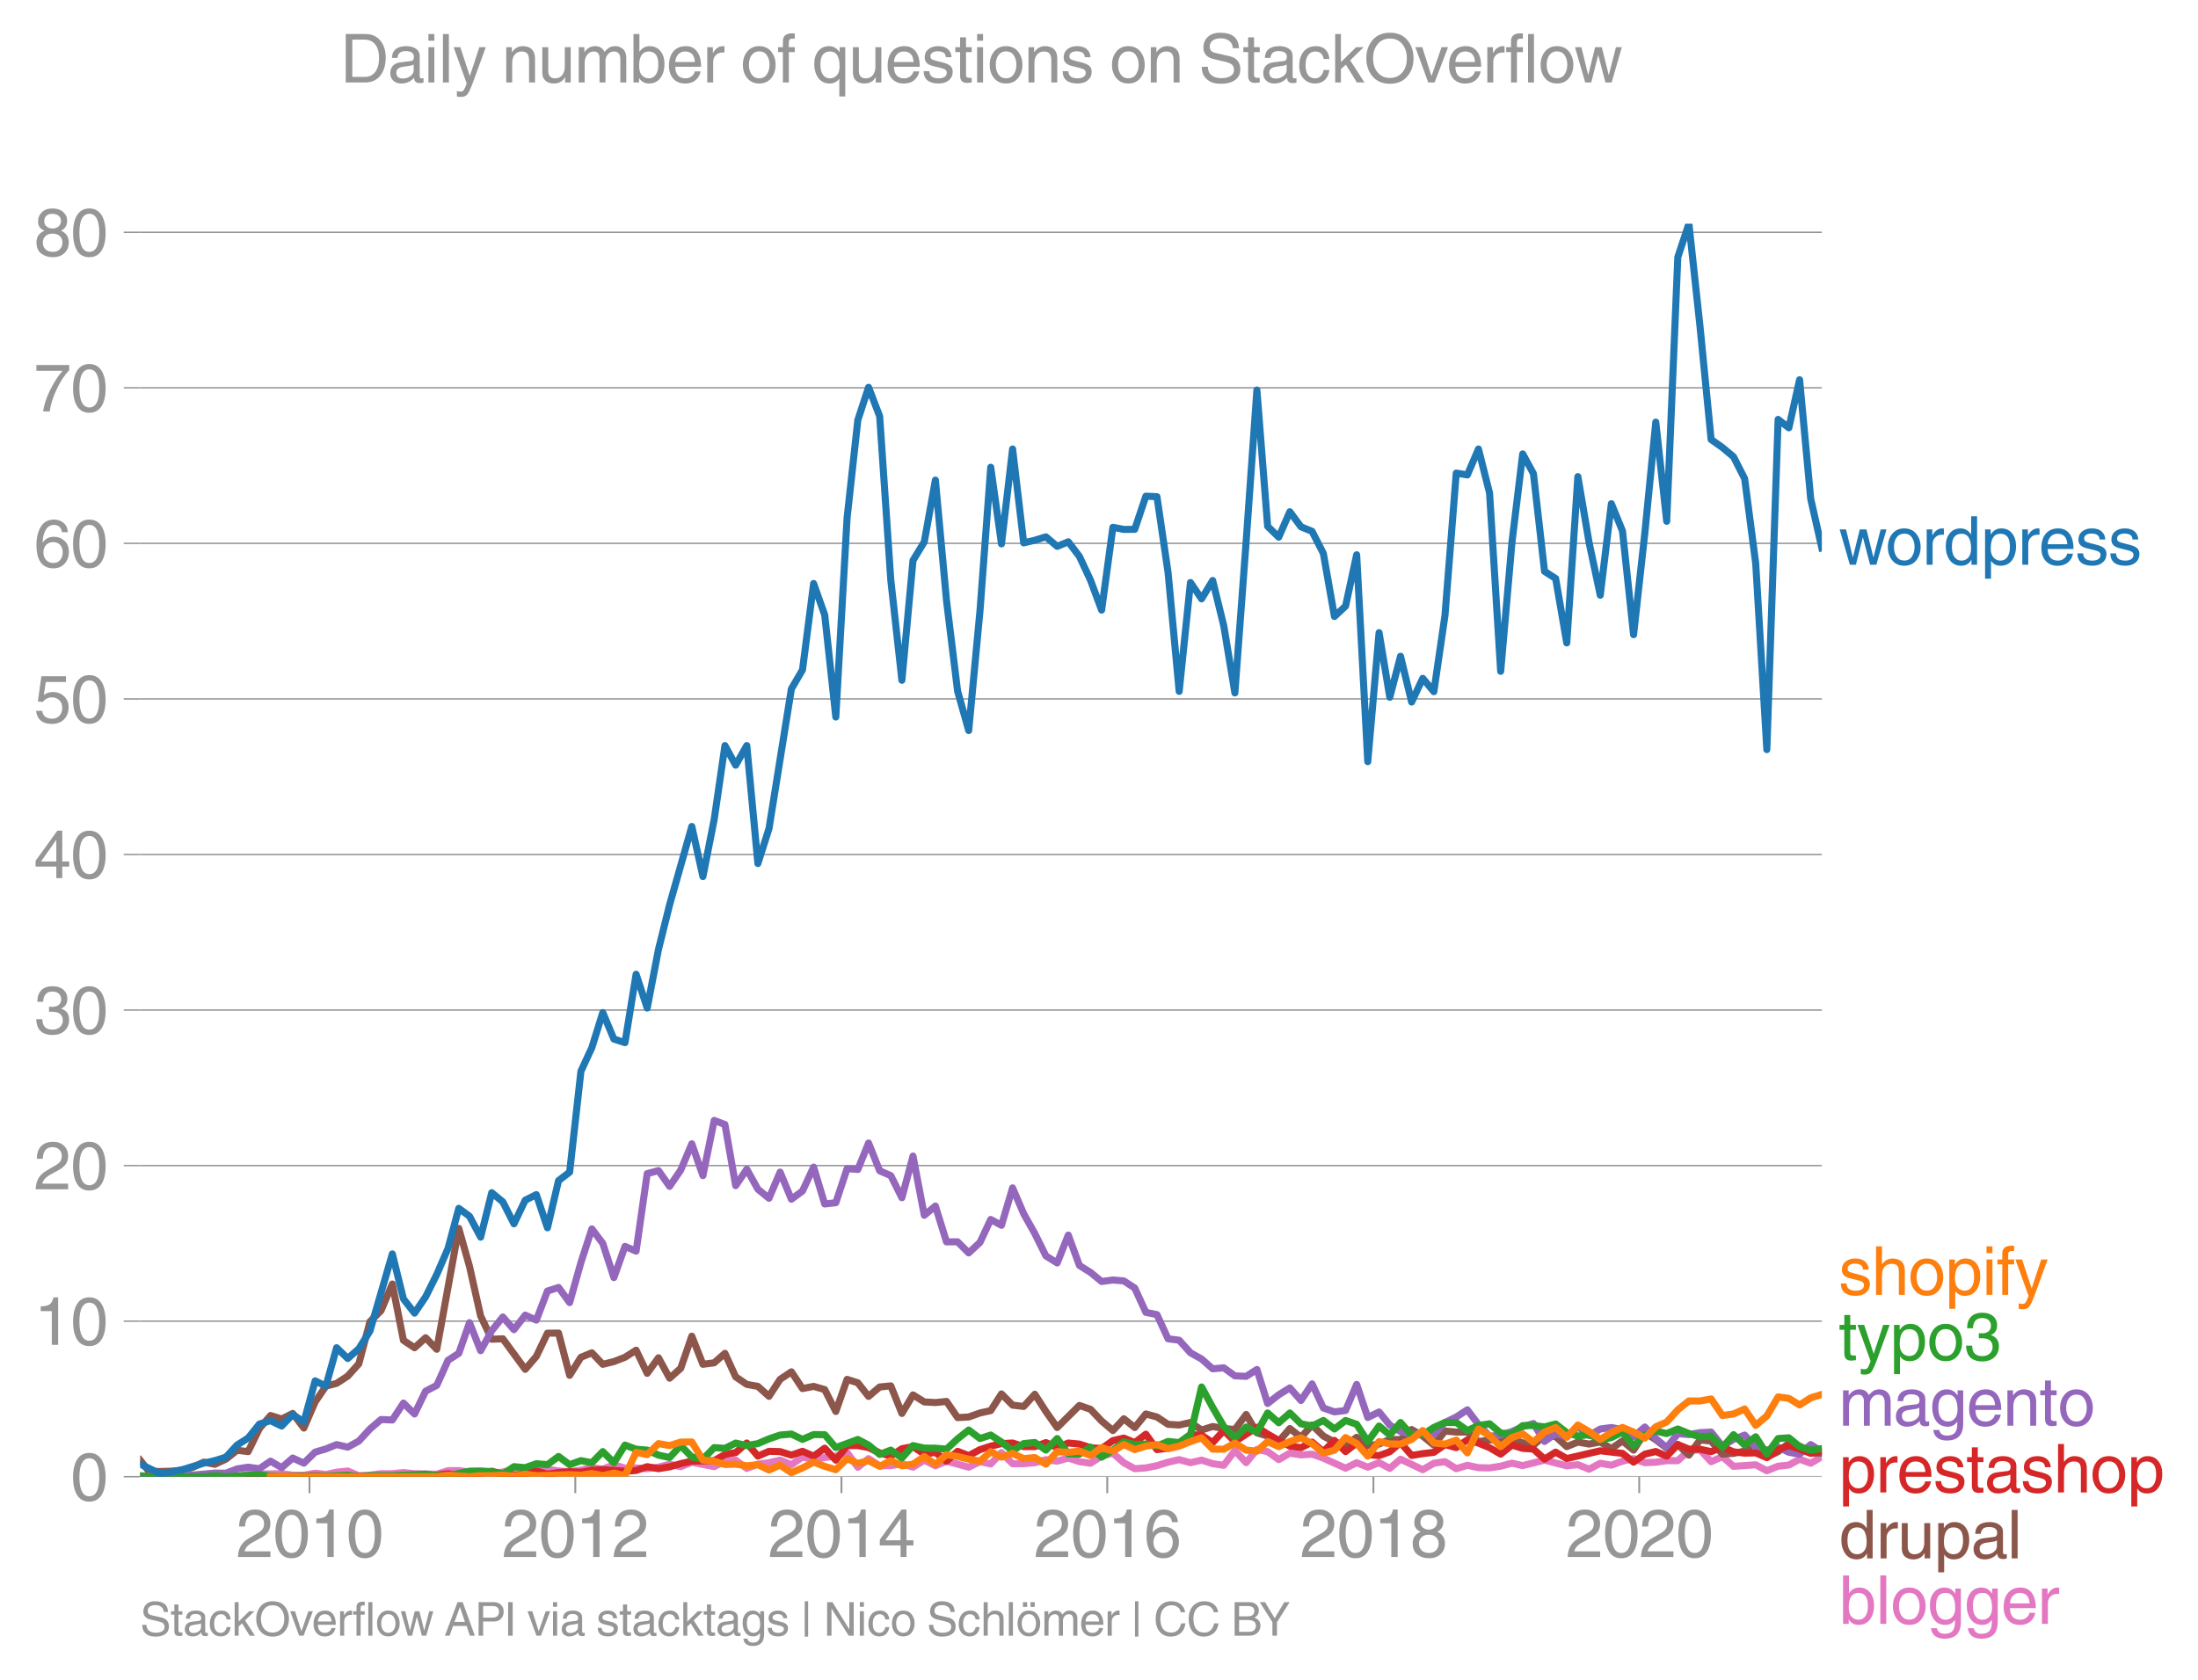 <svg height="475.651" viewBox="0 0 466.778 356.738" width="622.371" xmlns="http://www.w3.org/2000/svg" xmlns:xlink="http://www.w3.org/1999/xlink"><defs><style>*{stroke-linecap:butt;stroke-linejoin:round}</style></defs><g id="figure_1"><path d="M0 356.738h466.778V0H0z" style="fill:none" id="patch_1"/><g id="axes_1"><path d="M29.77 313.628h357.12V47.516H29.77z" style="fill:none" id="patch_2"/><path clip-path="url(#p12d3877614)" d="m29.77 313.422 1.82.1 4.714-.107 2.398.213 2.28-.118 9.357.118 2.358-.533 7.116-.106 2.356.309 2.359.01 2.397-.426 2.28.274 2.28-.487 2.36-.252 2.359.998 2.358-.117 2.358-.31h2.397l2.359-.24 2.36.24 4.715.107 2.397-.746 2.281-.019 4.64.637 2.358.128 4.717-.959 2.397.746 2.358-1.016 2.36.164 2.357.387 2.358.146 2.397-.32 2.32-.551 2.318.338 2.36-.935 2.358.722 2.359-.06 2.358.166 2.397-.32 2.358-.618 2.36.512 2.357-.952 4.756.952 2.28-1.173 2.28-.213 2.36 1.755 2.358-.902 2.359-.31 2.358-.543 2.397.96 2.359-1.628 2.36.562 2.356-.451 2.359-.295 2.397-.746 2.28 3.11 2.28-1.831 2.36 1.524 2.359-.032 2.358-.409 2.358.728 2.397-1.492 2.359 1.205 2.36-.992 4.715 1.28 2.397-1.173 2.281.483 2.28-2.401 2.36 2.362 2.358-.018 2.358-.202 2.359-.65 2.397.32 2.358-.661 2.36.767 2.357.334 2.358-1.506 2.397-.64 2.32 2.047 2.318 1.257 2.36-.167 2.358-.472 2.359-.74 2.358-.54 2.397.64 2.359-.54 2.36.753 2.356.348 2.359-3.119 2.397 2.558 2.28-2.797 2.28.453 2.36 1.694 2.359-1.375 2.358.384 2.358-.17 2.397.852 4.719 2.132 2.356-1.162 2.359.948 2.397-.959 2.28 1.214 2.28-1.96 4.719 2.238 2.358-1.371 2.358-.334 2.398 1.492 2.358-.718 2.36.505 2.357.046 2.358-.366 2.397-.64 2.281.518 4.64-1.164 4.716 1.212 2.359-.245 2.397.959 2.358-1.265 2.36.412 2.357-.853 2.358-.532 2.397.852 2.32-.092 2.318-.334 2.36-.004 2.358-2.128 2.359-.184 2.358 2.53 2.397-1.067 2.359 2.06 4.716-.33 2.359 1.254 2.397-.959 2.28-.24 2.28-1.252 2.36.867 2.359-1.4h0" style="fill:none;stroke:#e377c2;stroke-linecap:square;stroke-width:1.5" id="line2d_1"/><g id="matplotlib.axis_1"><g id="xtick_1"><g id="line2d_2"><defs><path d="M0 0v3.5" id="m574b3ffa02" style="stroke:#969696;stroke-width:.4"/></defs><use style="fill:#969696;stroke:#969696;stroke-width:.4" x="65.726" xlink:href="#m574b3ffa02" y="313.628"/></g><g style="fill:#969696" transform="matrix(.14 0 0 -.14 50.156 330.678)" id="text_1"><defs><path d="M281 2888q0 793 409 1202 410 410 1148 410 618 0 1012-375t394-969q0-462-227-780-226-317-667-557l-775-425q-684-375-775-863h2444V0H166q25 634 275 1056t781 728l806 469q322 185 469 383t147 545q0 344-241 578-240 235-650 235-453 0-678-299-225-298-231-807H281z" id="HelveticaWorld-Regular-32" transform="scale(.016)"/><path d="M2719 2188q0 903-239 1354-239 452-702 452-453 0-697-452-243-451-243-1354 0-875 240-1340 241-464 700-464 463 0 702 448 239 449 239 1356zm603 0q0-1107-400-1709-400-601-1144-601-772 0-1156 623-384 624-384 1687 0 1090 393 1701 394 611 1147 611 744 0 1144-608t400-1704z" id="HelveticaWorld-Regular-30" transform="scale(.016)"/><path d="M2297 0h-600v3194H647v447q550 18 818 176 269 158 391 683h441V0z" id="HelveticaWorld-Regular-31" transform="scale(.016)"/></defs><use xlink:href="#HelveticaWorld-Regular-32"/><use x="55.615" xlink:href="#HelveticaWorld-Regular-30"/><use x="111.23" xlink:href="#HelveticaWorld-Regular-31"/><use x="166.846" xlink:href="#HelveticaWorld-Regular-30"/></g></g><g id="xtick_2"><use style="fill:#969696;stroke:#969696;stroke-width:.4" x="122.173" xlink:href="#m574b3ffa02" y="313.628" id="line2d_3"/><g style="fill:#969696" transform="matrix(.14 0 0 -.14 106.602 330.678)" id="text_2"><use xlink:href="#HelveticaWorld-Regular-32"/><use x="55.615" xlink:href="#HelveticaWorld-Regular-30"/><use x="111.23" xlink:href="#HelveticaWorld-Regular-31"/><use x="166.846" xlink:href="#HelveticaWorld-Regular-32"/></g></g><g id="xtick_3"><use style="fill:#969696;stroke:#969696;stroke-width:.4" x="178.696" xlink:href="#m574b3ffa02" y="313.628" id="line2d_4"/><g style="fill:#969696" transform="matrix(.14 0 0 -.14 163.126 330.678)" id="text_3"><defs><path d="M678 1581h1447v2041h-12L678 1581zm2010-487V0h-563v1094H159v550l2063 2856h466V1581h659v-487h-659z" id="HelveticaWorld-Regular-34" transform="scale(.016)"/></defs><use xlink:href="#HelveticaWorld-Regular-32"/><use x="55.615" xlink:href="#HelveticaWorld-Regular-30"/><use x="111.23" xlink:href="#HelveticaWorld-Regular-31"/><use x="166.846" xlink:href="#HelveticaWorld-Regular-34"/></g></g><g id="xtick_4"><use style="fill:#969696;stroke:#969696;stroke-width:.4" x="235.143" xlink:href="#m574b3ffa02" y="313.628" id="line2d_5"/><g style="fill:#969696" transform="matrix(.14 0 0 -.14 219.572 330.678)" id="text_4"><defs><path d="M903 1381q0-440 262-719 263-278 685-278 403 0 642 284 239 285 239 748 0 403-236 675t-670 272q-422 0-672-266t-250-716zm1766 1922q-63 344-255 517-192 174-520 174-519 0-791-507-272-506-278-1159l13-12q359 553 1068 553 566 0 988-375t422-1053q0-672-400-1118-400-445-1078-445-782 0-1188 556-406 557-406 1660 0 1062 415 1734 416 672 1247 672 538 0 910-321 372-320 403-876h-550z" id="HelveticaWorld-Regular-36" transform="scale(.016)"/></defs><use xlink:href="#HelveticaWorld-Regular-32"/><use x="55.615" xlink:href="#HelveticaWorld-Regular-30"/><use x="111.23" xlink:href="#HelveticaWorld-Regular-31"/><use x="166.846" xlink:href="#HelveticaWorld-Regular-36"/></g></g><g id="xtick_5"><use style="fill:#969696;stroke:#969696;stroke-width:.4" x="291.666" xlink:href="#m574b3ffa02" y="313.628" id="line2d_6"/><g style="fill:#969696" transform="matrix(.14 0 0 -.14 276.096 330.678)" id="text_5"><defs><path d="M1766 2597q347 0 573 198 227 199 227 527 0 294-218 483-217 189-620 189-359 0-555-199-195-198-195-504 0-328 244-511t544-183zm6-484q-434 0-681-241t-247-591q0-403 250-650t712-247q410 0 655 247t245 657q0 350-245 587-245 238-689 238zm1378 1228q0-678-578-947 397-178 567-471 170-292 170-623 0-641-413-1032-412-390-1112-390-612 0-1076 336T244 1306q0 763 762 1082-609 243-609 875 0 531 361 884t1001 353q641 0 1016-333t375-826z" id="HelveticaWorld-Regular-38" transform="scale(.016)"/></defs><use xlink:href="#HelveticaWorld-Regular-32"/><use x="55.615" xlink:href="#HelveticaWorld-Regular-30"/><use x="111.23" xlink:href="#HelveticaWorld-Regular-31"/><use x="166.846" xlink:href="#HelveticaWorld-Regular-38"/></g></g><g id="xtick_6"><use style="fill:#969696;stroke:#969696;stroke-width:.4" x="348.113" xlink:href="#m574b3ffa02" y="313.628" id="line2d_7"/><g style="fill:#969696" transform="matrix(.14 0 0 -.14 332.542 330.678)" id="text_6"><use xlink:href="#HelveticaWorld-Regular-32"/><use x="55.615" xlink:href="#HelveticaWorld-Regular-30"/><use x="111.23" xlink:href="#HelveticaWorld-Regular-32"/><use x="166.846" xlink:href="#HelveticaWorld-Regular-30"/></g></g></g><g id="matplotlib.axis_2"><g id="ytick_1"><path clip-path="url(#p12d3877614)" d="M29.77 313.628h357.12" style="fill:none;stroke:#969696;stroke-linecap:square;stroke-width:.3" id="line2d_8"/><g id="line2d_9"><defs><path d="M0 0h-3.5" id="m6dd94a4efe" style="stroke:#969696;stroke-width:.3"/></defs><use style="fill:#969696;stroke:#969696;stroke-width:.3" x="29.771" xlink:href="#m6dd94a4efe" y="313.628"/></g><use xlink:href="#HelveticaWorld-Regular-30" style="fill:#969696" transform="matrix(.14 0 0 -.14 14.985 318.653)" id="text_7"/></g><g id="ytick_2"><path clip-path="url(#p12d3877614)" d="M29.77 280.59h357.12" style="fill:none;stroke:#969696;stroke-linecap:square;stroke-width:.3" id="line2d_10"/><use style="fill:#969696;stroke:#969696;stroke-width:.3" x="29.771" xlink:href="#m6dd94a4efe" y="280.591" id="line2d_11"/><g style="fill:#969696" transform="matrix(.14 0 0 -.14 7.2 285.615)" id="text_8"><use xlink:href="#HelveticaWorld-Regular-31"/><use x="55.615" xlink:href="#HelveticaWorld-Regular-30"/></g></g><g id="ytick_3"><path clip-path="url(#p12d3877614)" d="M29.77 247.553h357.12" style="fill:none;stroke:#969696;stroke-linecap:square;stroke-width:.3" id="line2d_12"/><use style="fill:#969696;stroke:#969696;stroke-width:.3" x="29.771" xlink:href="#m6dd94a4efe" y="247.553" id="line2d_13"/><g style="fill:#969696" transform="matrix(.14 0 0 -.14 7.2 252.578)" id="text_9"><use xlink:href="#HelveticaWorld-Regular-32"/><use x="55.615" xlink:href="#HelveticaWorld-Regular-30"/></g></g><g id="ytick_4"><path clip-path="url(#p12d3877614)" d="M29.77 214.516h357.12" style="fill:none;stroke:#969696;stroke-linecap:square;stroke-width:.3" id="line2d_14"/><use style="fill:#969696;stroke:#969696;stroke-width:.3" x="29.771" xlink:href="#m6dd94a4efe" y="214.516" id="line2d_15"/><g style="fill:#969696" transform="matrix(.14 0 0 -.14 7.2 219.54)" id="text_10"><defs><path d="M1434 2559q141-12 294-12 397 0 626 183 230 183 230 554 0 300-214 505t-617 205q-447 0-655-263-207-262-220-703H325q0 703 369 1087 369 385 1084 385 635 0 1013-327 378-326 378-857 0-685-578-928v-13q750-256 750-1050 0-634-422-1041-422-406-1197-406-634 0-1044 333-409 333-459 1164h581q13-519 256-755 244-236 703-236 444 0 713 247t269 622q0 410-257 619-256 209-793 209-128 0-257-6v484z" id="HelveticaWorld-Regular-33" transform="scale(.016)"/></defs><use xlink:href="#HelveticaWorld-Regular-33"/><use x="55.615" xlink:href="#HelveticaWorld-Regular-30"/></g></g><g id="ytick_5"><path clip-path="url(#p12d3877614)" d="M29.77 181.478h357.12" style="fill:none;stroke:#969696;stroke-linecap:square;stroke-width:.3" id="line2d_16"/><use style="fill:#969696;stroke:#969696;stroke-width:.3" x="29.771" xlink:href="#m6dd94a4efe" y="181.478" id="line2d_17"/><g style="fill:#969696" transform="matrix(.14 0 0 -.14 7.2 186.503)" id="text_11"><use xlink:href="#HelveticaWorld-Regular-34"/><use x="55.615" xlink:href="#HelveticaWorld-Regular-30"/></g></g><g id="ytick_6"><path clip-path="url(#p12d3877614)" d="M29.77 148.44h357.12" style="fill:none;stroke:#969696;stroke-linecap:square;stroke-width:.3" id="line2d_18"/><use style="fill:#969696;stroke:#969696;stroke-width:.3" x="29.771" xlink:href="#m6dd94a4efe" y="148.441" id="line2d_19"/><g style="fill:#969696" transform="matrix(.14 0 0 -.14 7.2 153.465)" id="text_12"><defs><path d="M941 2619q372 281 872 281 606 0 1042-403t436-1038q0-690-421-1139-420-448-1179-448-660 0-1041 323-381 324-444 918h582q43-363 284-555t669-192q415 0 681 287 266 288 266 735 0 456-279 731-278 275-718 275-500 0-835-428l-484 25 337 2406h2332v-544H1131L941 2619z" id="HelveticaWorld-Regular-35" transform="scale(.016)"/></defs><use xlink:href="#HelveticaWorld-Regular-35"/><use x="55.615" xlink:href="#HelveticaWorld-Regular-30"/></g></g><g id="ytick_7"><path clip-path="url(#p12d3877614)" d="M29.77 115.403h357.12" style="fill:none;stroke:#969696;stroke-linecap:square;stroke-width:.3" id="line2d_20"/><use style="fill:#969696;stroke:#969696;stroke-width:.3" x="29.771" xlink:href="#m6dd94a4efe" y="115.403" id="line2d_21"/><g style="fill:#969696" transform="matrix(.14 0 0 -.14 7.2 120.428)" id="text_13"><use xlink:href="#HelveticaWorld-Regular-36"/><use x="55.615" xlink:href="#HelveticaWorld-Regular-30"/></g></g><g id="ytick_8"><path clip-path="url(#p12d3877614)" d="M29.77 82.366h357.12" style="fill:none;stroke:#969696;stroke-linecap:square;stroke-width:.3" id="line2d_22"/><use style="fill:#969696;stroke:#969696;stroke-width:.3" x="29.771" xlink:href="#m6dd94a4efe" y="82.366" id="line2d_23"/><g style="fill:#969696" transform="matrix(.14 0 0 -.14 7.2 87.39)" id="text_14"><defs><path d="M238 4403h3109v-494q-641-653-1172-1766Q1644 1031 1497 0H878q94 850 622 1954 528 1105 1213 1899H238v550z" id="HelveticaWorld-Regular-37" transform="scale(.016)"/></defs><use xlink:href="#HelveticaWorld-Regular-37"/><use x="55.615" xlink:href="#HelveticaWorld-Regular-30"/></g></g><g id="ytick_9"><path clip-path="url(#p12d3877614)" d="M29.77 49.328h357.12" style="fill:none;stroke:#969696;stroke-linecap:square;stroke-width:.3" id="line2d_24"/><use style="fill:#969696;stroke:#969696;stroke-width:.3" x="29.771" xlink:href="#m6dd94a4efe" y="49.328" id="line2d_25"/><g style="fill:#969696" transform="matrix(.14 0 0 -.14 7.2 54.353)" id="text_15"><use xlink:href="#HelveticaWorld-Regular-38"/><use x="55.615" xlink:href="#HelveticaWorld-Regular-30"/></g></g></g><path clip-path="url(#p12d3877614)" d="m29.77 310.118 1.82 2.338 2.356.071 2.358-.071 2.398-.213 2.28-.62 2.28-1.085 2.36.447 2.358-1.087 2.359-1.886 2.358.288 2.397-4.903 2.359-2.764 2.36.74 2.356-1.18 2.359 3.098 2.397-5.542 2.28-3.353 2.28-.59 2.36-1.542 2.359-2.615 2.358-8.948 2.358-2.348 2.397-5.649 2.359 11.961 2.36 1.574 2.356-2.124 2.359 2.444 4.678-25.673 2.28 8.088 2.36 10.515 2.358 4.938 2.358-.092 4.756 6.487 2.358-2.743 2.36-4.93 2.357-.025 2.358 8.977 2.397-3.837 2.32-.952 2.318 2.444 2.36-.576 2.358-.916 2.359-1.506 2.358 4.916 2.397-3.303 2.358 4.333 2.36-2.095 2.357-6.825 2.359 5.972 2.397-.32 2.28-2.002 2.28 4.986 2.36 1.606 2.358.42 2.359 2.113 2.358-3.606 2.397-1.598 2.359 3.552 2.36-.462 2.356.682 2.359 4.647 2.397-6.82 2.28.734 2.28 2.889 2.36-2 2.359-.238 2.358 5.854 2.358-3.936 2.397 1.492 2.359.131 2.36-.238 2.357 3.432 2.358-.128 2.397-.852 2.281-.507 2.28-3.543 2.36 2.387 2.358.277 2.358-2.59 2.359 3.656 2.397 3.41 4.718-4.69 2.357.818 2.358 2.487 2.397 2.025 2.32-2.5 2.318 1.86 2.36-2.88 2.358.642 2.359 1.56 2.358.145 2.397-.533 2.359 1.599 2.36-.746 2.356.416 2.359.223 2.397-3.197 2.28 3.894 2.28.689 2.36 1.144 2.359-2.743 2.358 1.862 2.358-2.608 2.397 2.345 2.359 1.254 2.36.77 2.356-1.761 2.359 1.762 2.397-.32 2.28-.978 2.28.019 2.36-2.135 2.359 1.389 2.358 1.915 2.358-2.98 2.398.212 2.358.014 2.36 2.011 2.357-.359 2.358.04 2.397-.214 2.281.796 2.28.483 2.36-1.986 2.358.174 2.358 2.139 2.359-.966 2.397.426 2.358-.451 2.36 1.41 2.357-1.63 2.358 1.95 2.397-3.73 2.32 1.518 2.318 1.786 2.36-.754 2.358 2.246 2.359-3.237 2.358.253 2.397 2.77 2.359-.16 2.36-.479 2.356-1.833 2.359 3.112 2.397-1.172 2.28-1.751 2.28.578 2.36 1.435 2.359.057h0" style="fill:none;stroke:#8c564b;stroke-linecap:square;stroke-width:1.5" id="line2d_26"/><path clip-path="url(#p12d3877614)" d="m29.77 313.628 1.82-.106 2.356-.004 4.756-.53 2.28.286 4.64-.417 2.358.025 2.359-.906 2.358-.373 2.397.32 2.359-1.599 2.36 1.386 2.356-2.046 2.359 1.087 2.397-2.345 2.28-.677 2.28-.921 2.36.543 2.359-1.29 2.358-2.564 2.358-2.018 2.397.107 2.359-3.596 2.36 2.317 2.356-4.85 2.359-1.225 2.397-5.329 2.281-1.469 2.28-6.524 2.36 5.958 2.358-4.252 2.358-2.906 2.359 2.692 2.397-3.09 2.358 1.058 2.36-6.174 2.357-.763 2.358 3.215 2.397-8.526 2.32-7.126 2.318 3.076 2.36 7.268 2.358-6.629 2.359 1.013 2.358-16.466 2.397-.64 2.358 3.34 2.36-3.446 2.357-5.584 2.359 6.757 2.397-11.723 2.28.86 2.28 12.994 2.36-3.492 2.358 4.238 2.359 1.93 2.358-5.553 2.397 5.755 2.359-1.745 2.36-5.076 2.356 7.83 2.359-.263 2.397-7.247 2.28.186 2.28-5.622 2.36 5.897 2.359 1.03 2.358 4.697 2.358-8.853 2.397 12.576 2.359-1.961 2.36 7.61 2.357-.011 2.358 2.355 2.397-2.238 2.281-4.86 2.28 1.236 2.36-7.946 2.358 5.495 2.358 4.196 2.359 4.756 2.397 1.492 2.358-5.918 2.36 6.451 2.357 1.478 2.358 1.932 2.397-.32 2.32.196 2.318 1.51 2.36 5.162 2.358.486 2.359 5.13 2.358.305 2.397 2.665 2.359 1.325 2.36 2.085 2.356-.213 2.359 1.705 2.397.107 2.28-1.458 2.28 7.213 2.36-1.84 2.359-1.464 2.358 2.675 2.358-3.528 2.397 5.116 2.359.835 2.36-.302 2.356-5.535 2.359 7.027 2.397-1.173 2.28 2.775 2.28 1.382 2.36.561 4.717.11 2.358-2.59 2.398-1.172 2.358-1.524 2.36 3.123 2.357 2.493 2.358-.255 2.397-.746 2.281-1.028 2.28-.677 2.36 3.808 2.358-1.677 2.358.686 2.359-2.178 2.397 1.918 2.358-1.392 2.36-.313 2.357.423 2.358 1.495 2.397-2.024 2.32 2.462 2.318 1.907 2.36-2.96 2.358.19 2.359-.41 2.358-.124 2.397 2.984 2.359-1.428 2.36-.916 2.356 2.568 2.359.629 2.397-.64 2.28 1.097 2.28.395 2.36-2.032 2.359 1.5h0" style="fill:none;stroke:#9467bd;stroke-linecap:square;stroke-width:1.5" id="line2d_27"/><g style="fill:#1f77b4" transform="matrix(.14 0 0 -.14 390.462 119.938)" id="text_16"><defs><path d="M1638 0h-575L97 3347h606l641-2631h12l647 2631h635l653-2631h12l678 2631h557L3572 0h-591l-678 2591h-12L1638 0z" id="HelveticaWorld-Regular-77" transform="scale(.016)"/><path d="M813 1678q0-559 253-920t718-361q482 0 732 378t250 903q0 531-250 901-250 371-732 371-446 0-709-349-262-348-262-923zm-575 0q0 747 415 1256 416 510 1131 510 732 0 1144-516 413-515 413-1250 0-737-410-1256Q2522-97 1784-97q-709 0-1128 503-418 503-418 1272z" id="HelveticaWorld-Regular-6f" transform="scale(.016)"/><path d="M984 0H422v3347h531v-556h13q365 653 940 653 91 0 147-19v-584h-209q-378 0-619-257-241-256-241-637V0z" id="HelveticaWorld-Regular-72" transform="scale(.016)"/><path d="M838 1684q0-621 246-957 247-336 657-336 390 0 652 287 263 288 263 838 0 706-224 1064-223 358-679 358-434 0-675-285-240-284-240-969zM3225 0h-531v459h-13Q2363-97 1716-97q-697 0-1079 531-381 532-381 1338 0 744 378 1208 379 464 1016 464 628 0 1000-569l13 38v1681h562V0z" id="HelveticaWorld-Regular-64" transform="scale(.016)"/><path d="M959 1516q0-538 262-832 263-293 654-293 428 0 665 348 238 349 238 945 0 654-228 954t-687 300q-447 0-676-352-228-352-228-1070zM422 3347h531v-472h13q359 569 1000 569 647 0 1020-471 373-470 373-1201 0-819-381-1344T1888-97q-582 0-891 450h-13v-1678H422v4672z" id="HelveticaWorld-Regular-70" transform="scale(.016)"/><path d="M2719 1941q-44 543-288 770-243 227-647 227-409 0-661-288-251-287-267-709h1863zm537-891q-93-519-509-859-366-288-963-294-703 6-1116 461-412 455-412 1223 0 882 425 1372 425 491 1182 491 678 0 1059-507 381-506 381-1446H856q0-525 244-813 244-287 731-287 344 0 591 207 247 208 272 452h562z" id="HelveticaWorld-Regular-65" transform="scale(.016)"/><path d="M2309 2394q-12 300-214 431-201 131-579 131-275 0-471-122-195-121-195-350 0-181 115-267 116-86 501-183l556-140q506-128 723-327 218-198 218-554 0-494-361-802T1638-97Q934-97 573 195q-360 293-367 880h544q13-347 230-516 217-168 651-168 353 0 561 140 208 141 208 391 0 178-135 284-134 107-531 197l-653 160q-397 100-586 298t-189 514q0 494 353 781 354 288 922 288 607 0 930-296 323-295 342-754h-544z" id="HelveticaWorld-Regular-73" transform="scale(.016)"/></defs><use xlink:href="#HelveticaWorld-Regular-77"/><use x="70.912" xlink:href="#HelveticaWorld-Regular-6f"/><use x="126.82" xlink:href="#HelveticaWorld-Regular-72"/><use x="158.389" xlink:href="#HelveticaWorld-Regular-64"/><use x="215.371" xlink:href="#HelveticaWorld-Regular-70"/><use x="271.865" xlink:href="#HelveticaWorld-Regular-72"/><use x="303.434" xlink:href="#HelveticaWorld-Regular-65"/><use x="358.854" xlink:href="#HelveticaWorld-Regular-73"/><use x="408.854" xlink:href="#HelveticaWorld-Regular-73"/></g><g style="fill:#ff7f0e" transform="matrix(.14 0 0 -.14 390.462 274.998)" id="text_17"><defs><path d="M3150 0h-566v2188q0 403-156 576-156 174-509 174-435 0-685-282-250-281-250-831V0H422v4594h562V2900h13q384 544 981 544 550 0 861-288 311-287 311-878V0z" id="HelveticaWorld-Regular-68" transform="scale(.016)"/><path d="M422 3956v638h562v-638H422zM984 0H422v3347h562V0z" id="HelveticaWorld-Regular-69" transform="scale(.016)"/><path d="M1100 2881V0H538v2881H78v466h460v575q0 378 229 557 230 180 642 180 141 0 254-12v-506q-100 12-229 12-187 0-261-92-73-92-73-298v-416h563v-466h-563z" id="HelveticaWorld-Regular-66" transform="scale(.016)"/><path d="M2497 3347h612L1913 63q-32-88-63-166-272-725-469-995-197-271-637-271-231 0-378 50v513q159-57 350-57 206 0 301 130 96 130 283 636L56 3347h635l897-2725h12l897 2725z" id="HelveticaWorld-Regular-79" transform="scale(.016)"/></defs><use xlink:href="#HelveticaWorld-Regular-73"/><use x="50" xlink:href="#HelveticaWorld-Regular-68"/><use x="105.176" xlink:href="#HelveticaWorld-Regular-6f"/><use x="161.084" xlink:href="#HelveticaWorld-Regular-70"/><use x="217.578" xlink:href="#HelveticaWorld-Regular-69"/><use x="239.6" xlink:href="#HelveticaWorld-Regular-66"/><use x="267.285" xlink:href="#HelveticaWorld-Regular-79"/></g><g style="fill:#2ca02c" transform="matrix(.14 0 0 -.14 390.462 288.878)" id="text_18"><defs><path d="M1100 2881V703q0-128 70-195 71-67 252-67h216V0q-307-44-422-44-353 0-516 169-162 169-162 547v2209H84v466h454v934h562v-934h538v-466h-538z" id="HelveticaWorld-Regular-74" transform="scale(.016)"/></defs><use xlink:href="#HelveticaWorld-Regular-74"/><use x="27.686" xlink:href="#HelveticaWorld-Regular-79"/><use x="77.295" xlink:href="#HelveticaWorld-Regular-70"/><use x="133.789" xlink:href="#HelveticaWorld-Regular-6f"/><use x="189.697" xlink:href="#HelveticaWorld-Regular-33"/></g><g style="fill:#d62728" transform="matrix(.14 0 0 -.14 390.462 316.975)" id="text_19"><defs><path d="M2456 1709q-62-65-245-106-183-40-683-106-369-44-542-182-173-137-173-362 0-275 146-428 147-153 469-153 403 0 715 229 313 230 313 558v550zM397 2328q19 566 367 841 349 275 1014 275 531 0 890-241 360-240 360-694V581q0-197 178-197 72 0 185 25V0q-153-63-319-63-288 0-429 123-140 124-146 387Q2016-97 1288-97q-475 0-763 269-287 269-287 700 0 441 250 712 250 272 728 329l993 121q269 41 269 397 0 263-195 403-195 141-592 141-353 0-543-156-189-156-226-491H397z" id="HelveticaWorld-Regular-61" transform="scale(.016)"/></defs><use xlink:href="#HelveticaWorld-Regular-70"/><use x="56.494" xlink:href="#HelveticaWorld-Regular-72"/><use x="88.063" xlink:href="#HelveticaWorld-Regular-65"/><use x="143.482" xlink:href="#HelveticaWorld-Regular-73"/><use x="193.482" xlink:href="#HelveticaWorld-Regular-74"/><use x="221.168" xlink:href="#HelveticaWorld-Regular-61"/><use x="276.1" xlink:href="#HelveticaWorld-Regular-73"/><use x="326.1" xlink:href="#HelveticaWorld-Regular-68"/><use x="381.275" xlink:href="#HelveticaWorld-Regular-6f"/><use x="437.184" xlink:href="#HelveticaWorld-Regular-70"/></g><g style="fill:#9467bd" transform="matrix(.14 0 0 -.14 390.462 302.79)" id="text_20"><defs><path d="M422 3347h531v-472h13q378 569 1012 569 628 0 891-544 240 294 465 419t557 125q434 0 735-285 302-284 302-843V0h-562v2163q0 390-147 582-147 193-475 193-331 0-560-269-228-269-228-628V0h-562v2316q0 290-135 456-134 166-390 166-403 0-644-300t-241-813V0H422v3347z" id="HelveticaWorld-Regular-6d" transform="scale(.016)"/><path d="M831 1684q0-615 244-954t659-339q404 0 660 293 256 294 256 832 0 706-224 1064-223 358-679 358-459 0-688-305-228-305-228-949zM3188 191q0-807-388-1203-387-397-1169-397-562 0-895 259T353-409h563q43-244 226-388t530-144q472 0 712 254 241 253 241 821v238h-12Q2297-97 1722-97q-716 0-1094 528T250 1772q0 744 381 1208 382 464 1013 464 634 0 1000-569h12v472h532V191z" id="HelveticaWorld-Regular-67" transform="scale(.016)"/><path d="M3150 0h-566v2059q0 475-166 677-165 202-549 202-378 0-632-288-253-287-253-825V0H422v3347h531v-472h13q397 569 1012 569 569 0 870-302 302-301 302-864V0z" id="HelveticaWorld-Regular-6e" transform="scale(.016)"/></defs><use xlink:href="#HelveticaWorld-Regular-6d"/><use x="83.008" xlink:href="#HelveticaWorld-Regular-61"/><use x="137.939" xlink:href="#HelveticaWorld-Regular-67"/><use x="193.848" xlink:href="#HelveticaWorld-Regular-65"/><use x="249.268" xlink:href="#HelveticaWorld-Regular-6e"/><use x="304.443" xlink:href="#HelveticaWorld-Regular-74"/><use x="332.129" xlink:href="#HelveticaWorld-Regular-6f"/></g><g style="fill:#8c564b" transform="matrix(.14 0 0 -.14 390.462 330.975)" id="text_21"><defs><path d="M391 3347h562V1125q0-369 167-552 168-182 480-182 434 0 678 307 244 308 244 805v1844h562V0h-531v488l-12 12Q2222-97 1478-97q-481 0-784 262-303 263-303 776v2406z" id="HelveticaWorld-Regular-75" transform="scale(.016)"/><path d="M984 0H422v4594h562V0z" id="HelveticaWorld-Regular-6c" transform="scale(.016)"/></defs><use xlink:href="#HelveticaWorld-Regular-64"/><use x="56.982" xlink:href="#HelveticaWorld-Regular-72"/><use x="89.551" xlink:href="#HelveticaWorld-Regular-75"/><use x="144.336" xlink:href="#HelveticaWorld-Regular-70"/><use x="200.83" xlink:href="#HelveticaWorld-Regular-61"/><use x="255.762" xlink:href="#HelveticaWorld-Regular-6c"/></g><g style="fill:#e377c2" transform="matrix(.14 0 0 -.14 390.462 344.883)" id="text_22"><defs><path d="M2778 1684q0 672-238 963-237 291-677 291-447-7-676-349-228-342-228-989 0-659 275-934t641-275q416 0 659 342 244 342 244 951zM422 0v4594h562V2925h13q359 519 969 519 625 0 1009-464t384-1208q0-838-388-1354Q2584-97 1888-97q-613 0-922 513h-13V0H422z" id="HelveticaWorld-Regular-62" transform="scale(.016)"/></defs><use xlink:href="#HelveticaWorld-Regular-62"/><use x="56.494" xlink:href="#HelveticaWorld-Regular-6c"/><use x="78.516" xlink:href="#HelveticaWorld-Regular-6f"/><use x="134.424" xlink:href="#HelveticaWorld-Regular-67"/><use x="190.332" xlink:href="#HelveticaWorld-Regular-67"/><use x="246.24" xlink:href="#HelveticaWorld-Regular-65"/><use x="301.66" xlink:href="#HelveticaWorld-Regular-72"/></g><g style="fill:#969696" transform="matrix(.097 0 0 -.097 29.77 347.399)" id="text_23"><defs><path d="M3225 3250q-19 438-327 686-307 248-810 248-507 0-779-208-271-207-271-598 0-209 118-359 119-150 425-222l1313-300q531-116 787-440 257-323 257-788 0-681-500-1036T2138-122q-610 0-962 156-351 157-623 497-272 341-272 953h582q0-512 340-794 341-281 928-281 569 0 886 202t317 573q0 338-189 505t-739 295l-990 232q-494 112-738 392t-244 689q0 619 417 1019 418 400 1165 400 843 0 1301-352 458-351 492-1114h-584z" id="HelveticaWorld-Regular-53" transform="scale(.016)"/><path d="M2534 2222q-121 716-793 716-416 0-669-333t-253-927q0-647 234-967 235-320 681-320 300 0 519 220t281 573h544q-84-621-439-951T1722-97q-659 0-1081 451-422 452-422 1227 0 850 422 1356 422 507 1184 507 556 0 886-333t367-889h-544z" id="HelveticaWorld-Regular-63" transform="scale(.016)"/><path d="M3200 0h-722L1434 1691l-468-422V0H422v4594h544V1931l1440 1416h716L1844 2100 3200 0z" id="HelveticaWorld-Regular-6b" transform="scale(.016)"/><path d="M4091 2297q0 806-427 1337-426 532-1173 532-738 0-1169-532-431-531-431-1337 0-831 437-1350 438-519 1163-519 709 0 1154 506 446 507 446 1363zm637 0q0-1028-594-1724-593-695-1643-695-1057 0-1649 695-592 696-592 1724 0 1031 592 1725t1649 694q1081 0 1659-707 578-706 578-1712z" id="HelveticaWorld-Regular-4f" transform="scale(.016)"/><path d="M2522 3347h616L1863 0h-604L38 3347h653l872-2725h12l947 2725z" id="HelveticaWorld-Regular-76" transform="scale(.016)"/><path d="m2816 1888-678 2021h-13l-737-2021h1428zm-1619-550L716 0H78l1728 4594h703L4172 0h-678l-453 1338H1197z" id="HelveticaWorld-Regular-41" transform="scale(.016)"/><path d="M1141 2472h1234q466 0 700 204 234 205 234 621 0 372-225 569t-684 197H1141V2472zm0-2472H519v4594h2065q616 0 991-358t375-933q0-597-363-980-362-382-1003-382H1141V0z" id="HelveticaWorld-Regular-50" transform="scale(.016)"/><path d="M1141 0H519v4594h622V0z" id="HelveticaWorld-Regular-49" transform="scale(.016)"/><path d="M603 4716h466V-122H603v4838z" id="HelveticaWorld-Regular-7c" transform="scale(.016)"/><path d="M3559 4594h600V0h-690L1125 3713h-12V0H519v4594h728L3547 884h12v3710z" id="HelveticaWorld-Regular-4e" transform="scale(.016)"/><path d="M813 1678q0-559 253-920t718-361q482 0 732 378t250 903q0 531-250 901-250 371-732 371-446 0-709-349-262-348-262-923zm-575 0q0 747 415 1256 416 510 1131 510 732 0 1144-516 413-515 413-1250 0-737-410-1256Q2522-97 1784-97q-709 0-1128 503-418 503-418 1272zm2351 2266h-575v650h575v-650zm-1038 0H976v650h575v-650z" id="HelveticaWorld-Regular-f6" transform="scale(.016)"/><path d="M3713 3213q-104 468-434 710-329 243-854 243-678 0-1091-493-412-492-412-1329 0-969 390-1443 391-473 1132-473 487 0 838 323 352 324 474 940h603q-121-885-671-1349T2350-122q-941 0-1505 647T281 2322q0 1109 589 1751 589 643 1555 643 800 0 1297-413 497-412 591-1090h-600z" id="HelveticaWorld-Regular-43" transform="scale(.016)"/><path d="M519 4594h2015q594 0 947-322t353-834q0-310-155-565-154-254-460-395 428-162 629-431 202-269 202-691 0-593-428-975Q3194 0 2491 0H519v4594zm612-4063h1325q488 0 731 226 244 227 244 612 0 390-272 582-271 193-803 193H1131V531zm0 2119h1128q494 0 724 179 230 180 230 562 0 328-218 500-217 172-729 172H1131V2650z" id="HelveticaWorld-Regular-42" transform="scale(.016)"/><path d="M2388 0h-622v1850L31 4594h725l1319-2206 1316 2206h731L2388 1850V0z" id="HelveticaWorld-Regular-59" transform="scale(.016)"/></defs><use xlink:href="#HelveticaWorld-Regular-53"/><use x="66.211" xlink:href="#HelveticaWorld-Regular-74"/><use x="93.896" xlink:href="#HelveticaWorld-Regular-61"/><use x="148.828" xlink:href="#HelveticaWorld-Regular-63"/><use x="200.098" xlink:href="#HelveticaWorld-Regular-6b"/><use x="250.098" xlink:href="#HelveticaWorld-Regular-4f"/><use x="327.881" xlink:href="#HelveticaWorld-Regular-76"/><use x="375.49" xlink:href="#HelveticaWorld-Regular-65"/><use x="430.91" xlink:href="#HelveticaWorld-Regular-72"/><use x="464.979" xlink:href="#HelveticaWorld-Regular-66"/><use x="492.664" xlink:href="#HelveticaWorld-Regular-6c"/><use x="514.686" xlink:href="#HelveticaWorld-Regular-6f"/><use x="569.094" xlink:href="#HelveticaWorld-Regular-77"/><use x="641.506" xlink:href="#HelveticaWorld-Regular-20"/><use x="665.92" xlink:href="#HelveticaWorld-Regular-41"/><use x="732.619" xlink:href="#HelveticaWorld-Regular-50"/><use x="797.268" xlink:href="#HelveticaWorld-Regular-49"/><use x="823.049" xlink:href="#HelveticaWorld-Regular-20"/><use x="847.463" xlink:href="#HelveticaWorld-Regular-76"/><use x="897.072" xlink:href="#HelveticaWorld-Regular-69"/><use x="919.094" xlink:href="#HelveticaWorld-Regular-61"/><use x="974.025" xlink:href="#HelveticaWorld-Regular-20"/><use x="998.439" xlink:href="#HelveticaWorld-Regular-73"/><use x="1048.439" xlink:href="#HelveticaWorld-Regular-74"/><use x="1076.125" xlink:href="#HelveticaWorld-Regular-61"/><use x="1131.057" xlink:href="#HelveticaWorld-Regular-63"/><use x="1182.326" xlink:href="#HelveticaWorld-Regular-6b"/><use x="1232.326" xlink:href="#HelveticaWorld-Regular-74"/><use x="1260.012" xlink:href="#HelveticaWorld-Regular-61"/><use x="1314.943" xlink:href="#HelveticaWorld-Regular-67"/><use x="1370.852" xlink:href="#HelveticaWorld-Regular-73"/><use x="1420.852" xlink:href="#HelveticaWorld-Regular-20"/><use x="1445.266" xlink:href="#HelveticaWorld-Regular-7c"/><use x="1471.242" xlink:href="#HelveticaWorld-Regular-20"/><use x="1495.656" xlink:href="#HelveticaWorld-Regular-4e"/><use x="1568.752" xlink:href="#HelveticaWorld-Regular-69"/><use x="1590.773" xlink:href="#HelveticaWorld-Regular-63"/><use x="1642.043" xlink:href="#HelveticaWorld-Regular-6f"/><use x="1697.951" xlink:href="#HelveticaWorld-Regular-20"/><use x="1722.365" xlink:href="#HelveticaWorld-Regular-53"/><use x="1788.576" xlink:href="#HelveticaWorld-Regular-63"/><use x="1839.846" xlink:href="#HelveticaWorld-Regular-68"/><use x="1895.021" xlink:href="#HelveticaWorld-Regular-6c"/><use x="1917.043" xlink:href="#HelveticaWorld-Regular-f6"/><use x="1972.951" xlink:href="#HelveticaWorld-Regular-6d"/><use x="2055.959" xlink:href="#HelveticaWorld-Regular-65"/><use x="2111.379" xlink:href="#HelveticaWorld-Regular-72"/><use x="2143.947" xlink:href="#HelveticaWorld-Regular-20"/><use x="2168.361" xlink:href="#HelveticaWorld-Regular-7c"/><use x="2194.338" xlink:href="#HelveticaWorld-Regular-20"/><use x="2218.752" xlink:href="#HelveticaWorld-Regular-43"/><use x="2291.066" xlink:href="#HelveticaWorld-Regular-43"/><use x="2363.381" xlink:href="#HelveticaWorld-Regular-20"/><use x="2387.795" xlink:href="#HelveticaWorld-Regular-42"/><use x="2450.607" xlink:href="#HelveticaWorld-Regular-59"/></g><g style="fill:#969696" transform="matrix(.14 0 0 -.14 72.264 17.516)" id="text_24"><defs><path d="M1141 531h1203q625 0 978 480t353 1311q0 822-356 1278t-1028 463H1141V531zM519 4594h1862q903 0 1414-621 511-620 511-1610 0-1063-511-1713T2356 0H519v4594z" id="HelveticaWorld-Regular-44" transform="scale(.016)"/><path d="M2656 1516q0 712-224 1067-223 355-679 355-440 0-678-288-237-287-237-966 0-603 240-948 241-345 663-345 372 0 643 281 272 281 272 844zm538-2841h-563V353h-12Q2297-97 1728-97q-703 0-1088 522-384 522-384 1347 0 731 378 1201 379 471 1016 471 634 0 1000-569h13v472h531v-4672z" id="HelveticaWorld-Regular-71" transform="scale(.016)"/></defs><use xlink:href="#HelveticaWorld-Regular-44"/><use x="72.021" xlink:href="#HelveticaWorld-Regular-61"/><use x="126.953" xlink:href="#HelveticaWorld-Regular-69"/><use x="148.975" xlink:href="#HelveticaWorld-Regular-6c"/><use x="170.996" xlink:href="#HelveticaWorld-Regular-79"/><use x="220.605" xlink:href="#HelveticaWorld-Regular-20"/><use x="245.02" xlink:href="#HelveticaWorld-Regular-6e"/><use x="300.195" xlink:href="#HelveticaWorld-Regular-75"/><use x="354.98" xlink:href="#HelveticaWorld-Regular-6d"/><use x="437.988" xlink:href="#HelveticaWorld-Regular-62"/><use x="494.482" xlink:href="#HelveticaWorld-Regular-65"/><use x="549.902" xlink:href="#HelveticaWorld-Regular-72"/><use x="582.471" xlink:href="#HelveticaWorld-Regular-20"/><use x="606.885" xlink:href="#HelveticaWorld-Regular-6f"/><use x="662.793" xlink:href="#HelveticaWorld-Regular-66"/><use x="690.479" xlink:href="#HelveticaWorld-Regular-20"/><use x="714.893" xlink:href="#HelveticaWorld-Regular-71"/><use x="771.387" xlink:href="#HelveticaWorld-Regular-75"/><use x="826.172" xlink:href="#HelveticaWorld-Regular-65"/><use x="881.592" xlink:href="#HelveticaWorld-Regular-73"/><use x="931.592" xlink:href="#HelveticaWorld-Regular-74"/><use x="959.277" xlink:href="#HelveticaWorld-Regular-69"/><use x="981.299" xlink:href="#HelveticaWorld-Regular-6f"/><use x="1037.207" xlink:href="#HelveticaWorld-Regular-6e"/><use x="1092.383" xlink:href="#HelveticaWorld-Regular-73"/><use x="1142.383" xlink:href="#HelveticaWorld-Regular-20"/><use x="1166.797" xlink:href="#HelveticaWorld-Regular-6f"/><use x="1222.705" xlink:href="#HelveticaWorld-Regular-6e"/><use x="1277.881" xlink:href="#HelveticaWorld-Regular-20"/><use x="1302.295" xlink:href="#HelveticaWorld-Regular-53"/><use x="1368.506" xlink:href="#HelveticaWorld-Regular-74"/><use x="1396.191" xlink:href="#HelveticaWorld-Regular-61"/><use x="1451.123" xlink:href="#HelveticaWorld-Regular-63"/><use x="1502.393" xlink:href="#HelveticaWorld-Regular-6b"/><use x="1552.393" xlink:href="#HelveticaWorld-Regular-4f"/><use x="1630.176" xlink:href="#HelveticaWorld-Regular-76"/><use x="1677.785" xlink:href="#HelveticaWorld-Regular-65"/><use x="1733.205" xlink:href="#HelveticaWorld-Regular-72"/><use x="1767.273" xlink:href="#HelveticaWorld-Regular-66"/><use x="1794.959" xlink:href="#HelveticaWorld-Regular-6c"/><use x="1816.98" xlink:href="#HelveticaWorld-Regular-6f"/><use x="1871.389" xlink:href="#HelveticaWorld-Regular-77"/></g><path clip-path="url(#p12d3877614)" d="m52.697 313.628 4.756-.11 4.716.11 4.756-.213 4.56.213 2.36-.11 4.717.11 2.358-.106 2.397.106 2.359-.22 2.36-.1 2.356.1 2.359-.1 2.397-.32 2.281.522 2.28-.095 4.718-.96 2.358.623 2.359.337 2.397-.426 2.358-.572 2.36.678 2.357-.348 2.358-.184 2.397.106 2.32-.408 2.318-.125 4.718.32 2.359-.15 2.358-.81 2.397.427 2.358-.387 2.36-.679 2.357-.533 4.756-.106 2.28-1.31 2.28-.395 2.36-2.043 2.358 2.789 2.359-1.027 2.358.068 2.397.746 2.359-.814 2.36 1.027 2.356-1.688 2.359 2.54 2.397-3.09h2.28l2.28.426 2.36 1.115 2.359.697 2.358-1.578 2.358-.447 2.397 1.598 2.359-.38 2.36 1.872 2.357-2.092 2.358.92 2.397-1.279 2.281-.734 2.28-.545 2.36-.124 2.358.764 2.358.007 2.359-.86 2.397 1.066 2.358-.977 2.36.231 2.357.76 2.358.2 2.397-1.706 2.32-.53 2.318.956 2.36-1.783 2.358 3.275 2.359-.302 2.358-1.083 2.397-1.812 2.359.142 2.36 1.563 2.356-2.554 2.359 2.341 4.678-3.041 2.28 1.443 2.36 1.35 2.358 1.207 2.358.334 2.358-1.186 2.397 2.025 2.359-2.38 2.36 2.38 2.356-1.83 2.359 2.47 2.397.212 2.28-.833 2.28-1.938 2.36 2.732 2.359-.387 2.358-.274 2.358-1.644 2.398.639 2.358-1.638 2.36.679 2.357.973 2.358 1.371 2.397-1.918 2.281.697 2.28.156 2.36 2.117 2.358-1.478 2.358 1.368 7.114-1.652 4.717.55 2.358 1.866 2.397-1.706 2.32-.558 2.318.985 2.36-2.459 2.358.967 2.359.025 2.358.508 2.397-.96 2.359 1.002 2.36.277 2.356-.057 2.359 1.016 2.397-1.705 2.28-.852 2.28.746 2.36.906 2.359-.373h0" style="fill:none;stroke:#d62728;stroke-linecap:square;stroke-width:1.5" id="line2d_28"/><path clip-path="url(#p12d3877614)" d="m29.77 313.422 1.82.206 2.356-.11 2.358.11h6.958l2.36-.22 2.358.22 7.114-.426 2.359.316 11.753-.008 4.64-.212 2.358.33 2.358-.22 4.755.007 7.075-.337 2.359.337h2.397l4.56-.96 2.36-.038 2.359.146 2.358.515 2.359-1.581 2.397.213 2.358-.835 2.36.196 2.357-1.738 2.358 1.738 2.397-.853 2.32.448 2.318-2.366 2.36 2.355 2.358-3.74 2.359.877 2.358.188 2.397 1.066 2.358.508 2.36-2.533 2.357 2.422 2.359.455 2.397-2.451 2.28.164 2.28-1.123 2.36.533 2.358-.427 2.359-1.005 2.358-.806 2.397-.213 2.359 1.13 2.36-1.024 2.356.032 2.359 2.739 4.678-1.724 2.28 1.191 2.36 1.979 2.358-.913 2.358 1.684 2.358-2.643 2.397.533 2.359.017 2.36.196 2.357-2.178 2.358-1.872 2.397 1.812 2.281-.75 2.28 1.496 2.36 1.847 2.358-1.528 2.358-.234 2.359 1.62 2.397-2.451 2.358 3.254 2.36.05 2.357-1.482 2.358 2.12 2.397-1.491 2.32-1.757 2.318.585 2.36-.118 2.358.437 2.359-.987 2.358.241 2.397-1.705 2.359-10.1 2.36 4.345 2.356 4.025 2.359 2.476 2.397-2.344 2.28 1.111 2.28-4.095 2.36 2.081 2.359-2.081 2.358 2.301 2.358.47 2.397-1.173 2.359 1.805 2.36-1.805 2.356.814 2.359 3.662 2.397-3.304 2.28 1.915 2.28-2.66 2.36 2.7 2.359-.143 2.358-1.51 2.358-1.048h2.398l2.358 1.71 2.36-1.07 2.357-.363 2.358 1.961 2.397.214 2.281-1.797 2.28-.015 2.36.298 2.358-.618 2.358 1.83 2.359.728 2.397-.32 2.358 1.133 2.36-.493 2.357-1.159 2.358 2.97 2.397-2.344 2.32-.838 2.318.518 2.36-.966 2.358.966 2.359.686 2.358-.153 2.397 2.451 2.359-2.739 2.36 2.206 2.356-1.765 2.359 3.683 2.397-3.303 2.28-.16 2.28 1.865 2.36.778 2.359-.352h0" style="fill:none;stroke:#2ca02c;stroke-linecap:square;stroke-width:1.5" id="line2d_29"/><path clip-path="url(#p12d3877614)" d="m57.453 313.628 2.36-.106 4.715.106H92.75l2.397-.32 4.56.32 2.36-.22 2.359.007 2.358-.117 2.359.224 2.397-.427 2.358.313 7.075-.206 2.397.107 2.32-.364 2.318.47 2.36-.558 2.358.558 2.359-4.963 2.358.487 2.397-2.345 2.358.427 2.36-.746 2.357-.025 2.359 3.861 2.397.213 2.28.708 2.28-.068 2.36.352 2.358-.245 2.359 1.126 2.358-1.02 2.397 1.599 2.359-1.02 2.36-1.218 2.356.888 2.359.71 2.397-2.344 2.28 1.004 2.28-.578 2.36 1.208 2.359-1.208 2.358 1.098 2.358-.352 2.397-1.599 2.359 1.62 2.36-2.046 2.357.394 2.358.565 2.397.426 2.281-2.005 2.28 1.153 2.36-.8 2.358 1.12 2.358-.238 2.359 1.41 2.397-2.664 2.358.152 2.36-.259 2.357.92 2.358-1.666 2.397.746 2.32-1.4 2.318 1.08 2.36-.742 2.358-.323 2.359.873 2.358-.554 2.397-.959 2.359-.8 2.36 2.399 2.356.025 2.359-1.304 2.397 1.492 2.28.22 2.28-2.032 2.36 1.073 2.359-1.073 2.358-.8 2.358 1.226 2.397 2.025 2.359-.607 2.36-2.696 2.356 1.264 2.359 2.679 2.397-3.09 2.28.498 2.28.034 2.36-1.002 2.359-1.875 2.358 2.646 2.358.231 2.398-.853 2.358 2.714 2.36-5.058 2.357 1.424 2.358 2.306 2.397-1.918 2.281-.773 2.28 1.732 2.36-2.118 2.358-.973 2.358 2.075 2.359-2.608 2.397 1.386 2.358 1.662 2.36-1.45 2.357-1.083 2.358.977 2.397 1.28 2.32-2.39 2.318-1.021 2.36-2.59 2.358-1.886 2.359.014 2.358-.44 2.397 3.516 2.359-.323 2.36-1.062 2.356 3.485 2.359-1.993 2.397-4.05 2.28.308 2.28 1.397 2.36-1.499 2.359-.739h0" style="fill:none;stroke:#ff7f0e;stroke-linecap:square;stroke-width:1.5" id="line2d_30"/><path clip-path="url(#p12d3877614)" d="m29.77 310.944 4.176 2.023 2.358-.298 2.398-.533 4.56-1.385 2.36-.537 2.358-.742 2.359-2.561 2.358-1.489 2.397-2.984 2.359-.703 2.36 1.13 2.356-2.452 2.359 1.599 2.397-8.74 2.28 1.124 2.28-8.157 2.36 2.28 2.359-2.067 2.358-3.769 4.755-16.373 2.359 9.545 2.36 3.03 2.356-3.47 2.359-4.736 2.397-5.541 2.281-8.5 2.28 1.679 2.36 4.433 2.358-9.442 2.358 1.954 2.359 4.654 2.397-5.01 2.358-1.186 2.36 7.048 2.357-10.021 2.358-1.808 2.397-21.421 2.32-5.028 2.318-7.441 2.36 5.634 2.358.76 2.359-14.526 2.358 7.172 2.397-12.469 2.358-9.46 4.717-16.629 2.359 10.636 2.397-12.149 2.28-15.666 2.28 4.156 2.36-4.156 2.358 25.044 2.359-7.424 4.755-29.663 2.359-4.035 2.36-18.345 2.356 6.671 2.359 21.677 2.397-42.31 2.28-20.758 2.28-6.95 2.36 6.163 2.359 34.76 2.358 21.294 2.358-25.45 2.397-3.943 2.359-13.115 2.36 25.584 2.357 19.237 2.358 8.366 2.397-25.471 2.281-30.446 2.28 16.272 2.36-20.15 2.358 19.936 2.358-.554 2.359-.724 2.397 2.024 2.358-.97 2.36 3.102 2.357 5.048 2.358 6.355 2.397-17.584 2.32.448 2.318-.022 2.36-7.037 2.358.11 2.359 16.078 2.358 25.272 2.397-23.126 2.359 3.47 2.36-3.897 2.356 9.624 2.359 14.249 2.397-32.185 2.28-32.14 2.28 28.943 2.36 2.302 2.359-5.393 2.358 3.19 2.358.966 2.397 4.69 2.359 13.396 2.36-2.206 2.356-10.9 2.359 43.937 2.397-27.389 2.28 13.714 2.28-8.705 2.36 9.72 2.359-5.03 2.358 2.827 2.358-16.15 2.398-30.266 2.358.384 2.36-5.5 2.357 9.354 2.358 37.858 2.397-27.39 2.281-18.783 2.28 4.183 2.36 20.76 2.358 1.514 2.358 13.684 2.359-35.318 2.397 14.067 2.358 11.12 2.36-19.432 2.357 5.776 2.358 22.04 2.397-21.635 2.32-23.508 2.318 21.057 2.36-56.1 2.358-7.098 2.359 21.855 2.358 23.972 2.397 1.705 2.359 1.964 2.36 4.643 2.356 18.043 2.359 39.506 2.397-70.124 2.28 1.78 2.28-10.2 2.36 25.272 2.359 10.43h0" style="fill:none;stroke:#1f77b4;stroke-linecap:square;stroke-width:1.5" id="line2d_31"/></g></g><defs><clipPath id="p12d3877614"><path d="M29.771 47.516h357.12v266.112H29.771z"/></clipPath></defs></svg>